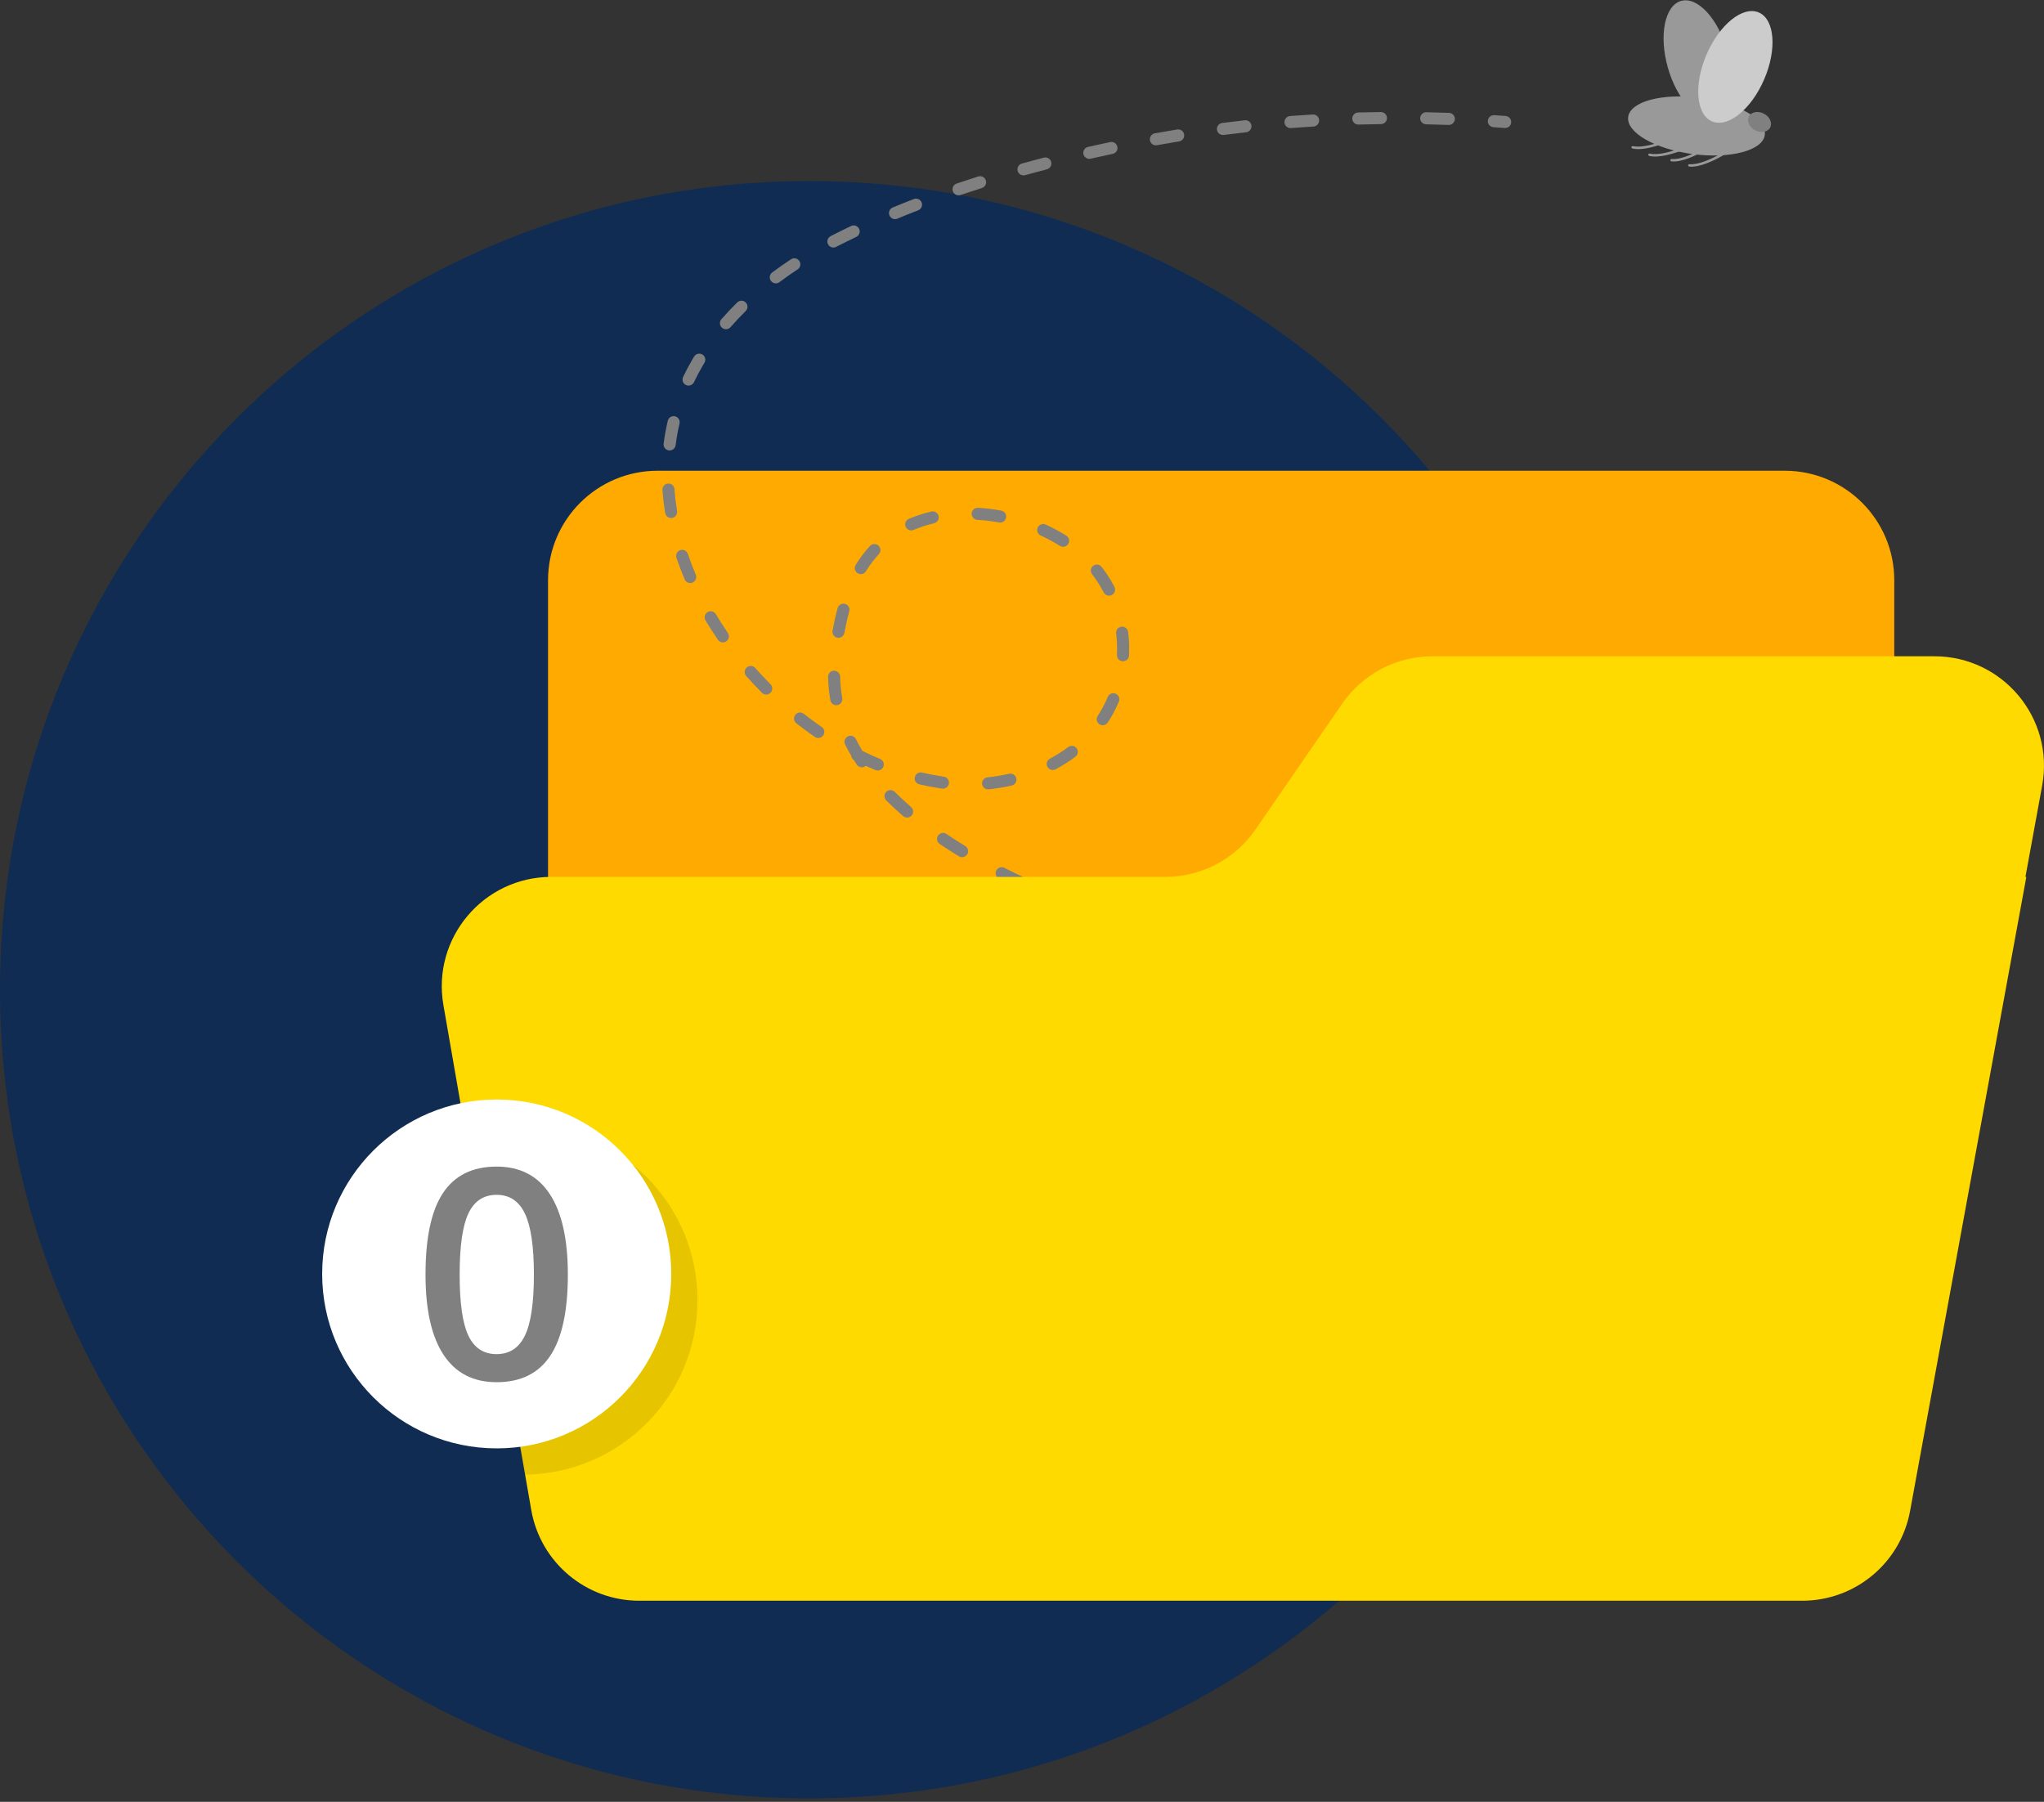 <svg width="557" height="491" viewBox="0 0 557 491" fill="none" xmlns="http://www.w3.org/2000/svg">
<rect x="0" y="0" width="557" height="491" fill="#333333" stroke="none"/>
<g clip-path="url(#clip0_169_12476)">
<path d="M220.499 490.064C342.278 490.064 440.999 391.405 440.999 269.703C440.999 148.001 342.278 49.342 220.499 49.342C98.721 49.342 0 148.001 0 269.703C0 391.405 98.721 490.064 220.499 490.064Z" fill="#102C52"/>
<path d="M486.336 436.001H179.2C162.712 436.001 149.346 422.643 149.346 406.165V158.111C149.346 141.633 162.712 128.275 179.2 128.275H486.339C502.828 128.275 516.194 141.633 516.194 158.111V406.165C516.194 422.643 502.824 436.001 486.336 436.001Z" fill="#FFAA00"/>
<path d="M382.245 271.345C382.174 271.345 382.1 271.341 382.025 271.329C381.982 271.322 380.91 271.181 378.942 270.884C378.042 270.747 377.424 269.91 377.565 269.011C377.702 268.111 378.539 267.497 379.439 267.63C381.372 267.924 382.448 268.068 382.46 268.068C383.36 268.19 383.994 269.015 383.876 269.914C383.767 270.747 383.058 271.345 382.245 271.345Z" fill="#808080"/>
<path d="M367.032 268.851C366.934 268.851 366.832 268.843 366.735 268.823C364.723 268.456 362.673 268.065 360.638 267.662C359.746 267.486 359.167 266.622 359.343 265.73C359.519 264.839 360.38 264.26 361.276 264.436C363.299 264.835 365.334 265.222 367.329 265.589C368.221 265.754 368.816 266.61 368.652 267.505C368.503 268.295 367.811 268.851 367.032 268.851ZM348.865 265.155C348.748 265.155 348.626 265.144 348.505 265.116C346.486 264.667 344.455 264.197 342.464 263.728C341.579 263.517 341.032 262.633 341.243 261.749C341.45 260.866 342.339 260.318 343.223 260.529C345.199 260.999 347.222 261.46 349.225 261.91C350.113 262.109 350.669 262.985 350.473 263.873C350.297 264.635 349.616 265.155 348.865 265.155ZM330.862 260.764C330.722 260.764 330.581 260.744 330.44 260.709C328.433 260.177 326.417 259.626 324.457 259.075C323.581 258.828 323.072 257.921 323.319 257.045C323.565 256.169 324.473 255.661 325.349 255.907C327.294 256.455 329.293 257.002 331.285 257.53C332.161 257.765 332.686 258.664 332.451 259.54C332.255 260.279 331.59 260.764 330.862 260.764ZM313.067 255.602C312.903 255.602 312.735 255.579 312.57 255.524C310.583 254.895 308.599 254.249 306.67 253.6C305.809 253.311 305.343 252.38 305.633 251.516C305.923 250.656 306.858 250.191 307.718 250.48C309.628 251.121 311.592 251.763 313.56 252.384C314.425 252.658 314.906 253.581 314.632 254.449C314.413 255.157 313.764 255.602 313.067 255.602ZM295.565 249.534C295.37 249.534 295.174 249.498 294.979 249.424C293.014 248.677 291.066 247.907 289.188 247.144C288.346 246.8 287.943 245.842 288.284 245.002C288.628 244.161 289.587 243.758 290.428 244.098C292.283 244.853 294.208 245.612 296.148 246.351C296.998 246.675 297.424 247.625 297.099 248.474C296.853 249.131 296.231 249.534 295.565 249.534ZM278.502 242.315C278.267 242.315 278.028 242.264 277.802 242.159C275.896 241.263 274.018 240.341 272.214 239.422C271.404 239.007 271.083 238.018 271.498 237.208C271.913 236.399 272.903 236.078 273.713 236.493C275.485 237.396 277.336 238.303 279.21 239.187C280.032 239.574 280.384 240.556 279.997 241.377C279.711 241.967 279.116 242.315 278.502 242.315ZM262.174 233.595C261.881 233.595 261.587 233.517 261.317 233.353C259.506 232.246 257.737 231.112 256.062 229.978C255.311 229.47 255.111 228.445 255.624 227.695C256.133 226.944 257.158 226.744 257.909 227.257C259.541 228.363 261.266 229.47 263.035 230.549C263.81 231.022 264.056 232.035 263.583 232.809C263.273 233.314 262.73 233.595 262.174 233.595ZM247.176 222.791C246.793 222.791 246.41 222.658 246.1 222.388C244.477 220.985 242.931 219.542 241.503 218.103C240.861 217.457 240.865 216.417 241.511 215.776C242.156 215.135 243.197 215.139 243.839 215.784C245.208 217.164 246.695 218.548 248.256 219.901C248.945 220.496 249.019 221.536 248.425 222.22C248.096 222.596 247.638 222.791 247.176 222.791ZM269.26 215.107C268.427 215.107 267.714 214.478 267.624 213.633C267.531 212.73 268.188 211.92 269.092 211.827C271.076 211.619 273.055 211.295 274.977 210.853C275.865 210.654 276.745 211.205 276.949 212.089C277.152 212.972 276.596 213.856 275.712 214.059C273.662 214.529 271.549 214.877 269.436 215.096C269.373 215.103 269.315 215.107 269.26 215.107ZM256.958 214.912C256.884 214.912 256.81 214.908 256.731 214.896C256.551 214.873 256.371 214.845 256.191 214.818C254.317 214.54 252.412 214.173 250.522 213.731C249.638 213.524 249.09 212.64 249.297 211.752C249.505 210.869 250.393 210.321 251.277 210.528C253.077 210.951 254.892 211.299 256.677 211.565C256.845 211.588 257.013 211.615 257.181 211.639C258.081 211.764 258.711 212.593 258.586 213.492C258.473 214.317 257.768 214.912 256.958 214.912ZM239.183 209.969C238.971 209.969 238.756 209.93 238.553 209.844C237.68 209.48 236.8 209.097 235.927 208.698C235.872 208.745 235.818 208.788 235.759 208.827C235 209.328 233.979 209.125 233.478 208.366C233.204 207.955 232.938 207.537 232.676 207.123C232.257 206.845 231.999 206.399 231.948 205.922C231.353 204.913 230.802 203.896 230.293 202.88C229.886 202.066 230.219 201.081 231.032 200.674C231.846 200.268 232.832 200.6 233.239 201.413C233.775 202.485 234.362 203.56 235.004 204.624C236.596 205.41 238.212 206.145 239.82 206.814C240.658 207.162 241.057 208.124 240.709 208.964C240.439 209.586 239.828 209.969 239.183 209.969ZM286.875 209.836C286.288 209.836 285.721 209.52 285.424 208.968C284.993 208.167 285.298 207.169 286.097 206.743C287.861 205.801 289.54 204.733 291.085 203.576C291.813 203.032 292.842 203.177 293.39 203.904C293.934 204.632 293.789 205.66 293.061 206.207C291.383 207.467 289.563 208.624 287.65 209.645C287.403 209.774 287.137 209.836 286.875 209.836ZM222.98 201.101C222.659 201.101 222.334 201.007 222.049 200.811C220.343 199.638 218.645 198.391 217.001 197.1C216.285 196.541 216.16 195.505 216.723 194.793C217.283 194.078 218.32 193.953 219.032 194.516C220.621 195.763 222.264 196.971 223.915 198.101C224.662 198.618 224.854 199.638 224.338 200.389C224.021 200.85 223.504 201.101 222.98 201.101ZM300.507 197.628C300.198 197.628 299.885 197.542 299.603 197.358C298.844 196.858 298.633 195.841 299.134 195.083C299.216 194.958 299.298 194.832 299.376 194.707C300.331 193.206 301.172 191.591 301.865 189.913C302.213 189.073 303.176 188.678 304.013 189.022C304.854 189.37 305.25 190.332 304.905 191.168C304.138 193.022 303.211 194.805 302.151 196.467C302.061 196.608 301.971 196.745 301.881 196.885C301.568 197.37 301.039 197.628 300.507 197.628ZM227.894 192.169C227.112 192.169 226.415 191.606 226.274 190.809C225.911 188.725 225.699 186.586 225.652 184.451C225.633 183.543 226.353 182.789 227.261 182.769C228.16 182.757 228.923 183.469 228.943 184.376C228.986 186.347 229.178 188.318 229.518 190.242C229.675 191.137 229.076 191.99 228.18 192.146C228.082 192.162 227.988 192.169 227.894 192.169ZM208.8 189.268C208.378 189.268 207.955 189.108 207.634 188.783C206.167 187.309 204.723 185.776 203.346 184.216C202.743 183.536 202.81 182.495 203.491 181.893C204.171 181.291 205.212 181.358 205.815 182.038C207.149 183.547 208.546 185.033 209.97 186.46C210.612 187.102 210.612 188.146 209.966 188.787C209.641 189.108 209.223 189.268 208.8 189.268ZM306.024 180.208C306.001 180.208 305.973 180.208 305.95 180.208C305.042 180.165 304.338 179.398 304.381 178.491C304.404 177.959 304.416 177.424 304.416 176.888C304.416 175.461 304.33 174.022 304.154 172.614C304.044 171.711 304.686 170.894 305.586 170.78C306.486 170.667 307.308 171.312 307.421 172.211C307.609 173.752 307.707 175.328 307.707 176.884C307.707 177.467 307.695 178.057 307.668 178.636C307.625 179.52 306.897 180.208 306.024 180.208ZM196.991 175.054C196.467 175.054 195.951 174.804 195.634 174.339C194.448 172.61 193.31 170.831 192.249 169.056C191.784 168.274 192.042 167.265 192.82 166.799C193.603 166.334 194.612 166.592 195.078 167.37C196.103 169.087 197.203 170.808 198.349 172.477C198.862 173.228 198.674 174.249 197.923 174.765C197.637 174.964 197.312 175.054 196.991 175.054ZM228.493 173.807C228.395 173.807 228.297 173.799 228.2 173.779C227.304 173.619 226.709 172.763 226.869 171.871C227.261 169.705 227.722 167.632 228.25 165.712C228.489 164.836 229.397 164.32 230.273 164.563C231.15 164.801 231.666 165.708 231.424 166.584C230.923 168.407 230.481 170.381 230.109 172.454C229.964 173.248 229.272 173.807 228.493 173.807ZM302.221 162.322C301.622 162.322 301.047 161.998 300.754 161.427C300.183 160.316 299.545 159.237 298.856 158.22C298.465 157.645 298.046 157.071 297.608 156.515C297.044 155.804 297.166 154.767 297.878 154.204C298.59 153.641 299.627 153.763 300.19 154.474C300.679 155.092 301.149 155.733 301.583 156.375C302.346 157.501 303.054 158.697 303.684 159.925C304.099 160.735 303.778 161.724 302.972 162.138C302.73 162.263 302.475 162.322 302.221 162.322ZM188.082 158.877C187.44 158.877 186.83 158.502 186.568 157.872C185.746 155.929 184.991 153.954 184.33 151.999C184.04 151.139 184.502 150.204 185.363 149.915C186.224 149.621 187.159 150.087 187.448 150.947C188.082 152.824 188.806 154.724 189.6 156.59C189.956 157.426 189.565 158.392 188.728 158.744C188.513 158.838 188.293 158.877 188.082 158.877ZM234.577 156.457C234.284 156.457 233.987 156.378 233.72 156.214C232.946 155.741 232.703 154.728 233.177 153.954C234.335 152.065 235.642 150.325 237.07 148.781C237.688 148.112 238.729 148.073 239.394 148.691C240.063 149.309 240.102 150.349 239.484 151.014C238.201 152.398 237.023 153.966 235.978 155.671C235.673 156.179 235.133 156.457 234.577 156.457ZM289.704 149.008C289.403 149.008 289.098 148.925 288.824 148.753C287.188 147.717 285.431 146.767 283.6 145.93C282.775 145.551 282.411 144.577 282.786 143.752C283.166 142.927 284.14 142.563 284.966 142.939C286.934 143.838 288.824 144.859 290.584 145.973C291.351 146.458 291.578 147.475 291.093 148.241C290.784 148.738 290.252 149.008 289.704 149.008ZM248.311 144.538C247.673 144.538 247.063 144.163 246.797 143.541C246.441 142.704 246.828 141.738 247.666 141.382C249.591 140.561 251.653 139.893 253.797 139.392C254.685 139.189 255.565 139.736 255.773 140.624C255.98 141.508 255.428 142.391 254.54 142.599C252.584 143.052 250.706 143.662 248.957 144.409C248.745 144.495 248.526 144.538 248.311 144.538ZM272.543 142.399C272.445 142.399 272.343 142.391 272.245 142.372C270.281 142.012 268.29 141.77 266.329 141.66C265.422 141.609 264.729 140.831 264.78 139.924C264.831 139.017 265.609 138.329 266.517 138.375C268.614 138.497 270.739 138.751 272.84 139.138C273.732 139.302 274.327 140.159 274.163 141.054C274.014 141.844 273.321 142.399 272.543 142.399ZM182.882 141.171C182.092 141.171 181.391 140.6 181.258 139.791C180.918 137.699 180.667 135.591 180.519 133.523C180.452 132.616 181.137 131.83 182.041 131.763C182.945 131.701 183.735 132.381 183.802 133.284C183.942 135.255 184.181 137.265 184.506 139.255C184.651 140.151 184.044 140.995 183.148 141.144C183.058 141.163 182.968 141.171 182.882 141.171ZM182.479 122.75C182.409 122.75 182.342 122.746 182.272 122.738C181.372 122.625 180.73 121.8 180.847 120.9C181.113 118.804 181.489 116.708 181.97 114.667C182.178 113.784 183.062 113.232 183.95 113.443C184.835 113.651 185.382 114.534 185.175 115.422C184.721 117.35 184.365 119.332 184.115 121.315C184.001 122.144 183.293 122.75 182.479 122.75ZM187.632 105.079C187.397 105.079 187.155 105.028 186.928 104.919C186.106 104.532 185.758 103.55 186.145 102.729C186.877 101.185 187.691 99.644 188.559 98.15C188.751 97.818 188.947 97.489 189.146 97.161C189.616 96.383 190.625 96.132 191.404 96.602C192.183 97.071 192.433 98.084 191.964 98.858C191.776 99.171 191.588 99.484 191.404 99.8C190.582 101.216 189.812 102.674 189.119 104.137C188.837 104.731 188.246 105.079 187.632 105.079ZM197.825 89.716C197.441 89.716 197.058 89.583 196.745 89.313C196.06 88.719 195.986 87.678 196.585 86.994C197.938 85.442 199.386 83.897 200.896 82.415C201.546 81.778 202.587 81.785 203.224 82.431C203.862 83.076 203.854 84.12 203.209 84.757C201.761 86.185 200.368 87.663 199.073 89.153C198.74 89.524 198.283 89.716 197.825 89.716ZM211.41 77.214C210.909 77.214 210.416 76.988 210.091 76.554C209.547 75.826 209.696 74.794 210.424 74.25C212.063 73.023 213.789 71.814 215.55 70.653C216.309 70.152 217.33 70.364 217.831 71.122C218.332 71.881 218.12 72.901 217.361 73.402C215.655 74.524 213.985 75.697 212.396 76.886C212.099 77.109 211.754 77.214 211.41 77.214ZM227.104 67.458C226.509 67.458 225.934 67.134 225.641 66.567C225.222 65.761 225.539 64.768 226.349 64.35L226.908 64.064C228.54 63.231 230.226 62.402 231.921 61.589C232.742 61.198 233.724 61.546 234.116 62.363C234.507 63.184 234.159 64.166 233.341 64.557C231.67 65.355 230.011 66.172 228.403 66.993L227.859 67.27C227.617 67.4 227.358 67.458 227.104 67.458ZM243.898 59.712C243.252 59.712 242.638 59.329 242.375 58.695C242.027 57.855 242.426 56.893 243.264 56.544C245.146 55.766 247.083 54.988 249.023 54.237C249.872 53.909 250.823 54.331 251.152 55.176C251.48 56.025 251.058 56.975 250.213 57.303C248.295 58.046 246.382 58.812 244.524 59.583C244.32 59.673 244.109 59.712 243.898 59.712ZM261.215 53.221C260.531 53.221 259.889 52.791 259.658 52.102C259.369 51.242 259.826 50.308 260.687 50.018C262.608 49.369 264.592 48.72 266.58 48.09C267.444 47.817 268.372 48.294 268.646 49.162C268.92 50.026 268.442 50.953 267.574 51.227C265.605 51.848 263.645 52.493 261.744 53.135C261.571 53.193 261.391 53.221 261.215 53.221ZM278.905 47.793C278.185 47.793 277.524 47.316 277.32 46.589C277.078 45.713 277.59 44.806 278.467 44.563C280.435 44.016 282.45 43.476 284.449 42.956C285.326 42.729 286.226 43.253 286.457 44.133C286.683 45.013 286.155 45.908 285.279 46.139C283.295 46.655 281.3 47.191 279.347 47.731C279.198 47.774 279.05 47.793 278.905 47.793ZM296.849 43.285C296.098 43.285 295.417 42.769 295.245 42.002C295.045 41.114 295.601 40.235 296.485 40.035C298.48 39.586 300.515 39.14 302.538 38.714C303.426 38.526 304.299 39.093 304.487 39.984C304.674 40.872 304.107 41.744 303.215 41.932C301.212 42.354 299.189 42.796 297.213 43.242C297.091 43.273 296.97 43.285 296.849 43.285ZM314.981 39.597C314.202 39.597 313.505 39.038 313.365 38.244C313.204 37.349 313.795 36.496 314.691 36.332C316.714 35.968 318.768 35.613 320.799 35.284C321.695 35.139 322.54 35.746 322.689 36.641C322.833 37.537 322.227 38.381 321.331 38.53C319.32 38.858 317.285 39.206 315.282 39.57C315.18 39.59 315.078 39.597 314.981 39.597ZM333.265 36.782C332.447 36.782 331.739 36.176 331.633 35.347C331.52 34.447 332.154 33.622 333.057 33.509C335.088 33.251 337.158 33.005 339.208 32.778C340.112 32.676 340.926 33.329 341.024 34.232C341.126 35.136 340.472 35.949 339.568 36.047C337.534 36.27 335.483 36.516 333.472 36.774C333.406 36.778 333.335 36.782 333.265 36.782ZM351.67 34.905C350.817 34.905 350.098 34.248 350.031 33.388C349.961 32.48 350.641 31.691 351.545 31.62C353.592 31.464 355.669 31.323 357.723 31.198C358.631 31.147 359.41 31.835 359.465 32.739C359.519 33.646 358.827 34.424 357.923 34.479C355.884 34.6 353.822 34.745 351.796 34.897C351.756 34.901 351.713 34.905 351.67 34.905ZM394.812 34.045C394.793 34.045 394.773 34.045 394.754 34.045C392.719 33.97 390.653 33.916 388.615 33.873C387.707 33.853 386.983 33.102 387.003 32.195C387.022 31.288 387.785 30.561 388.681 30.584C390.735 30.623 392.817 30.682 394.871 30.756C395.779 30.787 396.491 31.55 396.456 32.457C396.424 33.345 395.693 34.045 394.812 34.045ZM370.146 33.943C369.258 33.943 368.527 33.235 368.503 32.344C368.48 31.436 369.196 30.678 370.103 30.654C372.158 30.596 374.239 30.557 376.297 30.533C376.305 30.533 376.309 30.533 376.317 30.533C377.217 30.533 377.952 31.257 377.96 32.16C377.972 33.067 377.244 33.814 376.333 33.822C374.294 33.845 372.228 33.884 370.193 33.943C370.178 33.943 370.162 33.943 370.146 33.943Z" fill="#808080"/>
<path d="M410.166 34.885C410.127 34.885 410.084 34.885 410.045 34.881C409.024 34.807 408.002 34.733 406.977 34.666C406.069 34.607 405.385 33.822 405.443 32.918C405.502 32.011 406.289 31.327 407.192 31.385C408.221 31.452 409.254 31.526 410.283 31.6C411.191 31.667 411.872 32.457 411.802 33.36C411.743 34.224 411.019 34.885 410.166 34.885Z" fill="#808080"/>
<path d="M556.503 214.047L551.941 238.956H552.187L520.506 411.744C517.908 425.911 505.551 436.203 491.137 436.203H174.184C159.672 436.203 147.26 425.771 144.772 411.478L143.093 401.836L127.004 309.361L120.834 273.902C117.657 255.657 131.715 238.956 150.246 238.956H317.536C327.361 238.956 336.555 234.127 342.123 226.044L365.752 191.751C371.328 183.668 380.519 178.839 390.34 178.839H527.138C545.778 178.839 559.86 195.724 556.503 214.047Z" fill="#FFDA00"/>
<path opacity="0.1" d="M190.078 354.314C190.078 380.372 169.094 401.535 143.089 401.84L127 309.365C131.864 307.687 137.083 306.78 142.514 306.78C168.781 306.776 190.078 328.056 190.078 354.314Z" fill="black"/>
<path d="M467.014 31.915C471.48 30.661 473.109 22.556 470.651 13.812C468.194 5.067 462.58 -1.005 458.114 0.248C453.647 1.502 452.019 9.607 454.477 18.352C456.934 27.096 462.547 33.169 467.014 31.915Z" fill="#999999"/>
<path d="M480.921 36.78C481.479 32.547 473.598 28.017 463.317 26.661C453.035 25.306 444.248 27.638 443.689 31.871C443.13 36.104 451.012 40.634 461.293 41.99C471.574 43.345 480.362 41.013 480.921 36.78Z" fill="#999999"/>
<path d="M480.756 21.61C484.279 13.415 483.617 5.261 479.277 3.398C474.936 1.534 468.562 6.666 465.038 14.861C461.515 23.056 462.177 31.21 466.517 33.074C470.857 34.938 477.232 29.805 480.756 21.61Z" fill="#CCCCCC"/>
<path d="M482.165 35.084C481.269 36.195 479.34 36.269 477.857 35.253C476.374 34.236 475.896 32.508 476.796 31.397C477.696 30.287 479.621 30.212 481.104 31.229C482.587 32.246 483.061 33.974 482.165 35.084Z" fill="#808080"/>
<path d="M455.335 43.918C455.237 43.852 455.174 43.739 455.182 43.621C455.194 43.437 455.366 43.304 455.57 43.324C460.363 43.774 469.824 36.888 470.559 36.235C470.7 36.109 470.935 36.117 471.076 36.25C471.221 36.383 471.221 36.594 471.08 36.719C470.99 36.798 461.04 44.497 455.527 43.981C455.452 43.981 455.39 43.954 455.335 43.918Z" fill="#999999"/>
<path d="M444.716 40.407C444.602 40.329 444.54 40.196 444.571 40.063C444.61 39.883 444.806 39.777 445.001 39.82C449.704 40.896 460.23 35.386 461.067 34.843C461.227 34.737 461.458 34.776 461.58 34.929C461.701 35.081 461.67 35.288 461.509 35.39C461.407 35.456 450.264 41.701 444.853 40.466C444.806 40.458 444.759 40.434 444.716 40.407Z" fill="#999999"/>
<path d="M460.175 45.334C460.077 45.267 460.015 45.154 460.022 45.036C460.034 44.852 460.206 44.719 460.41 44.739C465.203 45.189 474.664 38.303 475.399 37.65C475.54 37.525 475.775 37.532 475.916 37.665C476.061 37.798 476.061 38.01 475.92 38.135C475.83 38.213 465.88 45.912 460.367 45.396C460.296 45.392 460.23 45.369 460.175 45.334Z" fill="#999999"/>
<path d="M449.313 42.44C449.2 42.362 449.137 42.229 449.168 42.096C449.208 41.916 449.403 41.811 449.599 41.854C454.302 42.929 464.827 37.419 465.665 36.876C465.825 36.77 466.056 36.809 466.177 36.962C466.299 37.114 466.267 37.322 466.107 37.423C466.005 37.49 454.862 43.734 449.45 42.499C449.399 42.487 449.352 42.468 449.313 42.44Z" fill="#999999"/>
<path d="M135.354 394.688C161.622 394.688 182.917 373.407 182.917 347.155C182.917 320.903 161.622 299.621 135.354 299.621C109.085 299.621 87.79 320.903 87.79 347.155C87.79 373.407 109.085 394.688 135.354 394.688Z" fill="white"/>
<path d="M154.745 347.338C154.745 357.255 153.149 364.618 149.96 369.431C146.771 374.245 141.892 376.654 135.33 376.654C128.976 376.654 124.16 374.167 120.877 369.197C117.594 364.227 115.954 356.938 115.954 347.334C115.954 337.261 117.551 329.84 120.74 325.065C123.929 320.291 128.792 317.901 135.33 317.901C141.712 317.901 146.54 320.4 149.823 325.397C153.106 330.395 154.745 337.711 154.745 347.338ZM125.255 347.338C125.255 355.12 126.057 360.676 127.658 364.008C129.258 367.339 131.817 369.005 135.334 369.005C138.852 369.005 141.423 367.312 143.05 363.93C144.678 360.547 145.492 355.018 145.492 347.338C145.492 339.686 144.678 334.149 143.05 330.727C141.423 327.306 138.852 325.593 135.334 325.593C131.821 325.593 129.262 327.27 127.658 330.629C126.057 333.988 125.255 339.557 125.255 347.338Z" fill="#808080"/>
</g>
<defs>
<clipPath id="clip0_169_12476">
<rect width="557" height="490" fill="white" transform="translate(0 0.064)"/>
</clipPath>
</defs>
</svg>
